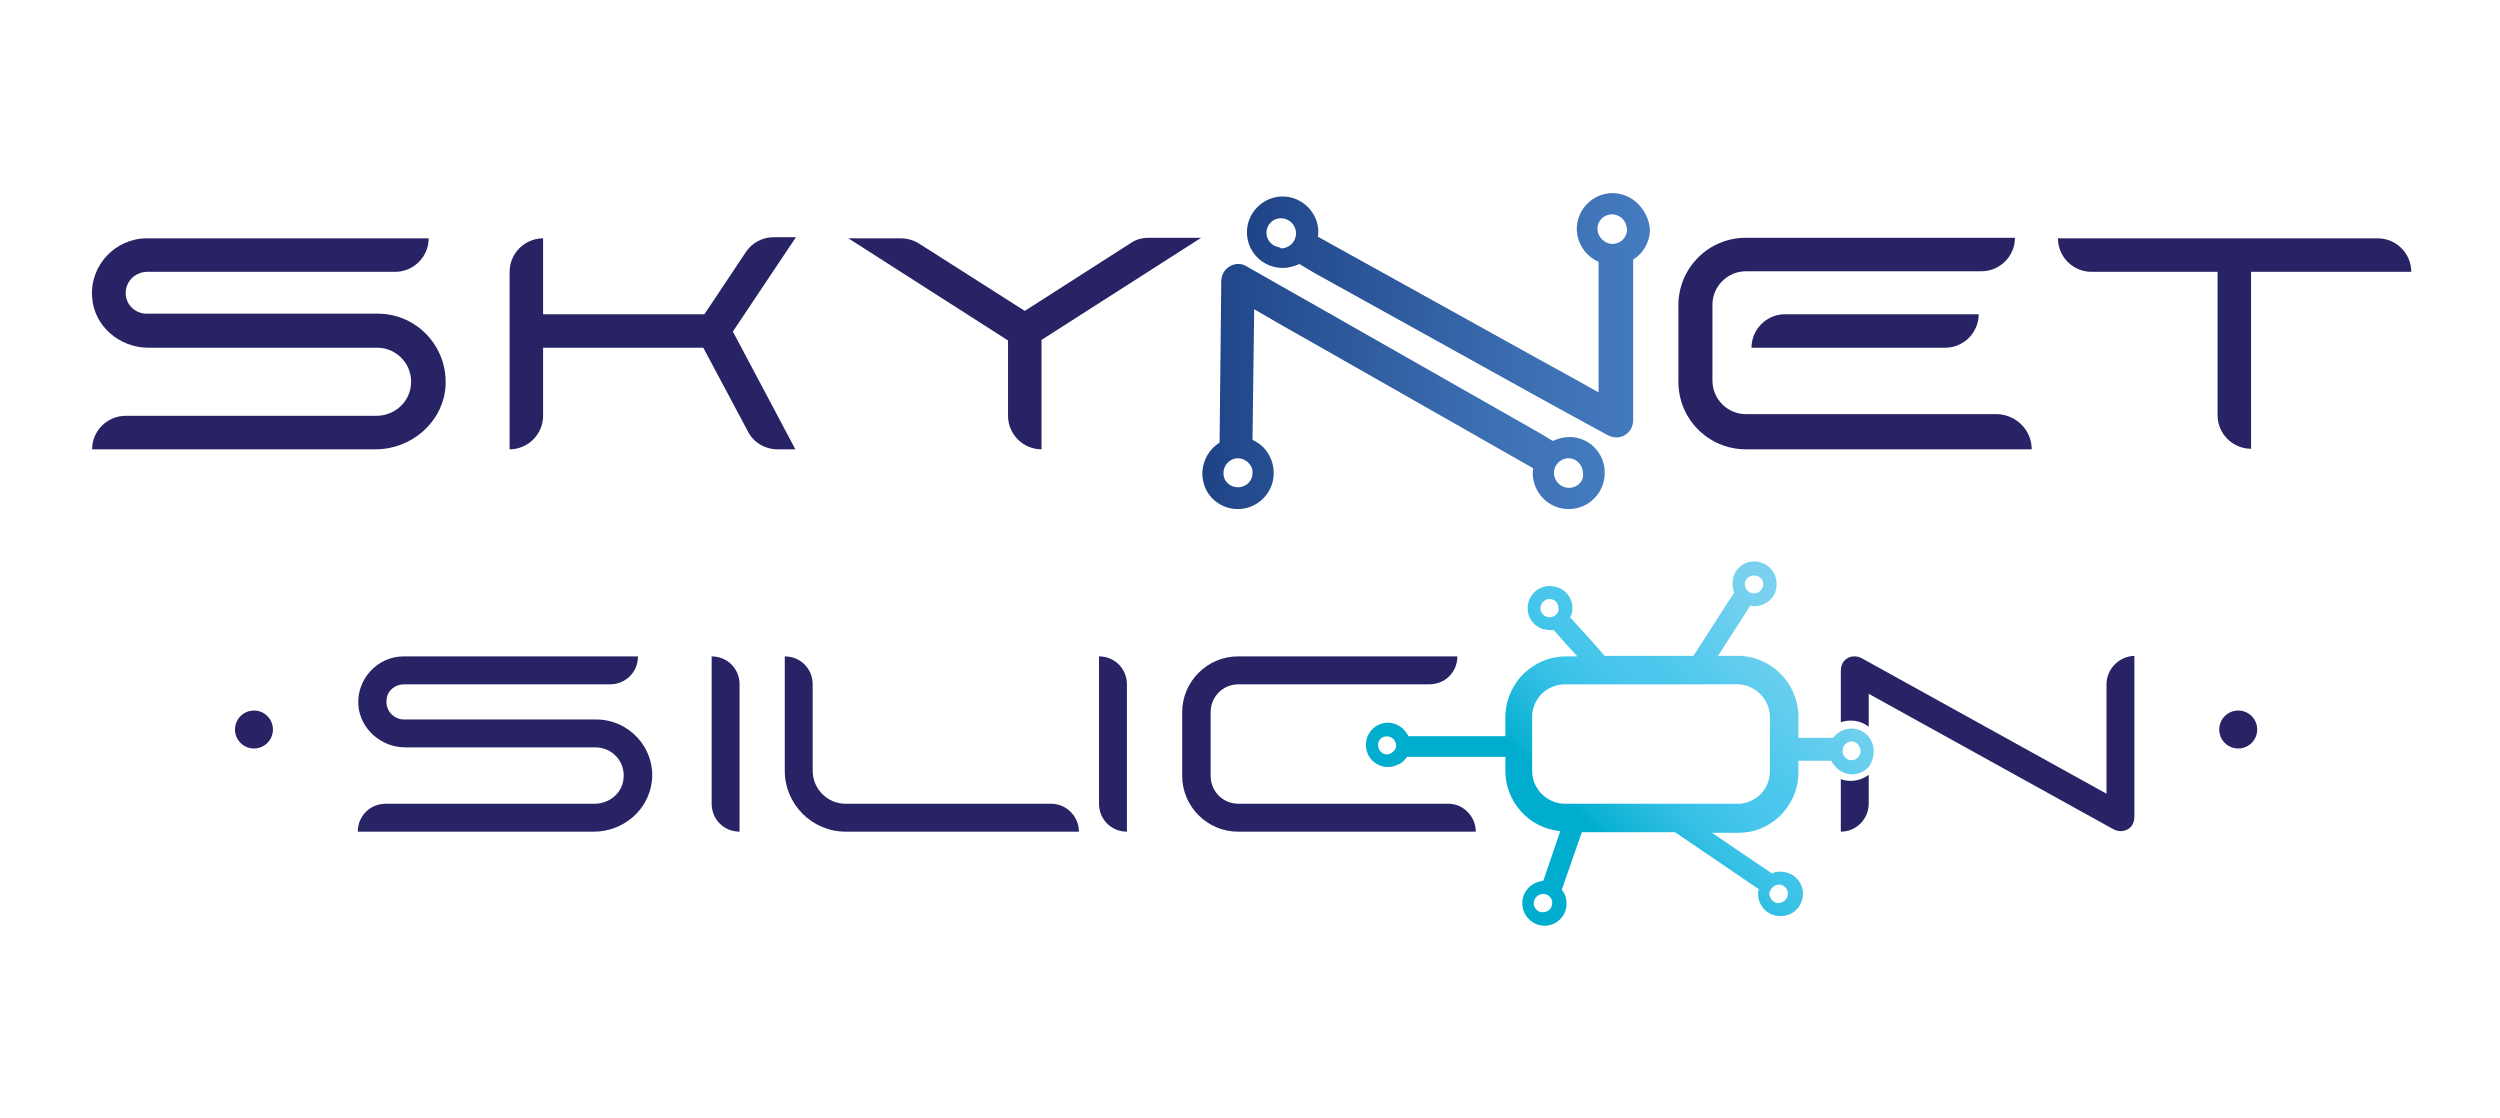 <?xml version="1.0" encoding="utf-8"?>
<!-- Generator: Adobe Illustrator 24.3.0, SVG Export Plug-In . SVG Version: 6.00 Build 0)  -->
<svg version="1.1" id="Layer_1" xmlns="http://www.w3.org/2000/svg" xmlns:xlink="http://www.w3.org/1999/xlink" x="0px" y="0px"
	 viewBox="0 0 447.9 200.3" style="enable-background:new 0 0 447.9 200.3;" xml:space="preserve">
<style type="text/css">
	.st0{fill:#272364;}
	.st1{fill:url(#SVGID_1_);}
	.st2{fill:url(#SVGID_2_);}
	.st3{fill:url(#SVGID_3_);}
</style>
<g>
	<g>
		<g>
			<path class="st0" d="M264.4,149h-42.6c-5.5,0-10-4.5-10-10v-11.4c0-5.5,4.5-10,10-10h39.3l0,0c0,2.8-2.2,5-5,5h-34.2
				c-2.8,0-5,2.2-5,5V139c0,2.8,2.2,5,5,5h37.6C262.2,144,264.4,146.3,264.4,149L264.4,149z"/>
		</g>
	</g>
	<g>
		<g>
			<path class="st0" d="M132.5,149L132.5,149v-26.4c0-2.8-2.2-5-5-5l0,0V144C127.5,146.8,129.7,149,132.5,149z"/>
		</g>
	</g>
	<g>
		<g>
			<path class="st0" d="M201.9,149L201.9,149v-26.4c0-2.8-2.2-5-5-5l0,0V144C196.9,146.8,199.1,149,201.9,149z"/>
		</g>
	</g>
	<g>
		<g>
			<path class="st0" d="M193.3,149h-41.8c-6,0-10.9-4.9-10.9-10.9v-20.5l0,0c2.8,0,5,2.2,5,5v15.5c0,3.2,2.6,5.9,5.9,5.9h36.8
				C191.1,144,193.3,146.3,193.3,149L193.3,149z"/>
		</g>
	</g>
	<g>
		<g>
			<path class="st0" d="M377.4,122.6v19.6l-43.9-24.3c-1-0.5-2.2-0.4-3,0.4c-0.5,0.5-0.7,1.2-0.7,1.9v9.2c1.7-0.6,3.6-0.3,5,0.8
				v-5.9l43.9,24.3c1,0.5,2.2,0.4,3-0.4c0.5-0.5,0.7-1.2,0.7-1.9v-28.8C379.6,117.6,377.4,119.9,377.4,122.6z M334.2,139.2
				L334.2,139.2c-1.4,0.8-3,0.9-4.4,0.4v9.4c2.8,0,5-2.3,5-5v-5.2C334.6,139,334.4,139.1,334.2,139.2z"/>
		</g>
	</g>
	<g>
		<g>
			<path class="st0" d="M106.4,149H64.1l0,0c0-2.8,2.2-5,5-5h37.4c2.6,0,4.9-1.8,5.2-4.4c0.4-3.1-2-5.7-5-5.7H72.6
				c-4.3,0-8.1-3.3-8.4-7.6c-0.3-4.7,3.5-8.7,8.1-8.7h42l0,0c0,2.8-2.2,5-5,5H72.4c-1.5,0-2.9,1-3.1,2.5c-0.4,2,1.1,3.8,3.1,3.8
				h34.4c5.9,0,10.6,5.1,10,11C116.2,145.2,111.6,149,106.4,149z"/>
		</g>
	</g>
	<circle class="st0" cx="45.5" cy="130.7" r="3.4"/>
	<circle class="st0" cx="401" cy="130.7" r="3.4"/>
	<g>
		<g>
			<g>
				<g>
					<path class="st0" d="M364,80.5h-51.2c-6.7,0-12.1-5.4-12.1-12.1V54.7c0-6.7,5.4-12.1,12.1-12.1h48.2l0,0c0,3.3-2.7,6-6,6h-42.2
						c-3.3,0-6,2.7-6,6v13.6c0,3.3,2.7,6,6,6h45.2C361.3,74.4,364,77.1,364,80.5L364,80.5z"/>
				</g>
			</g>
			<g>
				<g>
					<path class="st0" d="M348.5,62.3h-34.7l0,0c0-3.3,2.7-6,6-6h34.7l0,0C354.5,59.6,351.8,62.3,348.5,62.3z"/>
				</g>
			</g>
		</g>
	</g>
	<g>
		<path class="st0" d="M131.3,59.4l11.2,21.1h-3.2c-2.2,0-4.3-1.2-5.3-3.2l-8-15H97.3v12.2c0,3.3-2.7,6-6,6V48.7c0-3.3,2.7-6,6-6
			v13.6h28.9l7.4-11.1c1.1-1.7,3-2.7,5-2.7h4L131.3,59.4z"/>
	</g>
	<g>
		<g>
			<g>
				<path class="st0" d="M67.3,80.5H16.5l0,0c0-3.3,2.7-6,6-6h44.9c3.1,0,5.8-2.2,6.2-5.3c0.5-3.7-2.4-6.9-6-6.9h-41
					c-5.2,0-9.8-3.9-10.1-9.1c-0.4-5.7,4.2-10.5,9.8-10.5h50.5l0,0c0,3.3-2.7,6-6,6H26.4c-1.8,0-3.4,1.2-3.8,3
					c-0.5,2.4,1.3,4.5,3.7,4.5h41.4c7.1,0,12.7,6.1,12.1,13.3C79.2,75.8,73.6,80.5,67.3,80.5z"/>
			</g>
		</g>
	</g>
	<path class="st0" d="M432,48.7c0-3.3-2.7-6-6-6h-57.3l0,0c0,3.3,2.7,6,6,6h22.6v25.7c0,3.3,2.7,6,6,6V48.7H432z"/>
	<path class="st0" d="M215.2,42.6h-9.4c-1.2,0-2.3,0.3-3.3,1l-18.9,12.1l-19-12.1c-1-0.6-2.1-0.9-3.2-0.9h-9.4l28.6,18.3v13.5
		c0,3.3,2.7,6,6,6V60.9L215.2,42.6z"/>
	<linearGradient id="SVGID_1_" gradientUnits="userSpaceOnUse" x1="223.1" y1="56.541" x2="295.308" y2="56.541">
		<stop  offset="9.497460e-03" style="stop-color:#1F4386"/>
		<stop  offset="7.499559e-02" style="stop-color:#22488B"/>
		<stop  offset="0.681" style="stop-color:#3B6EB1"/>
		<stop  offset="1" style="stop-color:#447CBF"/>
	</linearGradient>
	<path class="st1" d="M288.9,34.6c-3.5,0-6.4,2.9-6.4,6.4c0,2.6,1.6,4.9,3.9,5.9v23.4l-5-2.8l-6-3.3l-39.3-21.8
		c0-0.2,0.1-0.5,0.1-0.8c0-3.5-2.9-6.4-6.4-6.4c-3.5,0-6.4,2.9-6.4,6.4c0,3.6,2.9,6.4,6.4,6.4c1.1,0,2.1-0.3,3-0.7l2.5,1.5
		l40.2,22.3l6,3.3l6.6,3.6c1.2,0.6,2.6,0.5,3.6-0.5c0.6-0.6,0.9-1.4,0.9-2.3V46.5c1.8-1.1,3-3.1,3-5.4
		C295.3,37.5,292.4,34.6,288.9,34.6z M228.8,44.2c-1.1-0.3-1.9-1.3-1.9-2.5c0-1.5,1.2-2.6,2.6-2.6c1.1,0,2.1,0.7,2.5,1.7
		c0.1,0.3,0.2,0.6,0.2,1c0,1.5-1.2,2.7-2.7,2.7C229.3,44.3,229.1,44.3,228.8,44.2z M291.5,41.1c0,1.5-1.2,2.6-2.6,2.6
		c-0.6,0-1.1-0.2-1.5-0.5c-0.7-0.5-1.2-1.3-1.2-2.2c0-1.5,1.2-2.6,2.6-2.6c1.3,0,2.5,1,2.6,2.3C291.5,40.8,291.5,40.9,291.5,41.1z"
		/>
	<linearGradient id="SVGID_2_" gradientUnits="userSpaceOnUse" x1="215.373" y1="69.219" x2="287.592" y2="69.219">
		<stop  offset="9.497460e-03" style="stop-color:#1F4386"/>
		<stop  offset="7.499559e-02" style="stop-color:#22488B"/>
		<stop  offset="0.681" style="stop-color:#3B6EB1"/>
		<stop  offset="1" style="stop-color:#447CBF"/>
	</linearGradient>
	<path class="st2" d="M281.2,78.3L281.2,78.3c-1.1,0-2.1,0.3-3,0.7l-2.5-1.5l-39.9-22.7l-6-3.4l-6.5-3.7c-1.1-0.7-2.6-0.5-3.6,0.5
		c-0.6,0.6-0.9,1.4-0.9,2.3l-0.3,28.8c-1.8,1.1-3,3.1-3.1,5.4c0,1.7,0.6,3.4,1.8,4.6c1.2,1.2,2.8,1.9,4.5,1.9l0,0h0.1
		c3.5,0,6.4-2.9,6.4-6.4c0-1.7-0.6-3.3-1.8-4.6c-0.6-0.6-1.2-1-2-1.4l0.3-23.4l5,2.9l6,3.4l39,22.2c0,0.2-0.1,0.5-0.1,0.8
		c0,3.5,2.8,6.5,6.4,6.5h0.1c3.5,0,6.4-2.9,6.4-6.4C287.6,81.3,284.8,78.3,281.2,78.3z M221.8,87.3L221.8,87.3c-1.4,0-2.5-1-2.6-2.3
		c0-0.1,0-0.2,0-0.3c0-1.4,1.2-2.6,2.6-2.6h0c0.6,0,1,0.2,1.5,0.5c0.7,0.5,1.2,1.3,1.1,2.2C224.4,86.1,223.3,87.3,221.8,87.3z
		 M281.1,87.4L281.1,87.4c-1.1,0-2.1-0.7-2.5-1.7c-0.1-0.3-0.2-0.6-0.2-1c0-1.4,1.2-2.6,2.6-2.6h0c0.2,0,0.5,0,0.7,0.1
		c1.1,0.3,1.9,1.4,1.9,2.6C283.8,86.2,282.6,87.4,281.1,87.4z"/>
	<linearGradient id="SVGID_3_" gradientUnits="userSpaceOnUse" x1="281.983" y1="148.44" x2="319.513" y2="110.909">
		<stop  offset="4.664910e-02" style="stop-color:#00ADCE"/>
		<stop  offset="9.314921e-02" style="stop-color:#0CB2D3"/>
		<stop  offset="0.218" style="stop-color:#28BBDF"/>
		<stop  offset="0.344" style="stop-color:#3CC2E7"/>
		<stop  offset="0.47" style="stop-color:#48C6EC"/>
		<stop  offset="0.596" style="stop-color:#4CC8ED"/>
		<stop  offset="0.996" style="stop-color:#79D1EF"/>
	</linearGradient>
	<path class="st3" d="M335.2,132.6c-0.1-0.2-0.2-0.4-0.4-0.6c-1.2-1.5-3.3-1.9-5-1l0,0l0,0c-0.2,0.1-0.4,0.3-0.6,0.4
		c-0.3,0.2-0.5,0.5-0.8,0.8l-1.8,0l-2.5,0h-1.9v-3.8c0-6-4.9-10.9-10.9-10.9h-3.5l5.8-9c0.2,0,0.3,0.1,0.5,0.1
		c2.2,0.1,4.1-1.5,4.2-3.7v-0.1c0.1-2.2-1.5-4-3.7-4.2c-2.2-0.2-4.1,1.5-4.2,3.7v0.1c0,0.7,0.1,1.3,0.3,1.8l-1,1.5l-6.3,9.8h-15.9
		l-2.3-2.6l-3.9-4.3c0.1-0.1,0.1-0.3,0.2-0.4c0.7-2.1-0.4-4.3-2.5-5l-0.1,0c-2.1-0.7-4.3,0.4-5,2.5c-0.7,2.1,0.4,4.3,2.5,5l0.1,0
		c0.6,0.2,1.3,0.2,1.9,0.2l1.2,1.4l3,3.3h-2.1c-2.5,0-4.8,0.9-6.6,2.3c-1,0.8-1.9,1.7-2.5,2.8c-1.1,1.7-1.7,3.7-1.7,5.8v3.4h-8
		l-4.3,0l-5.1,0c0-0.2-0.1-0.3-0.2-0.4c-1.1-1.9-3.5-2.6-5.4-1.5l0,0c-1.9,1.1-2.5,3.5-1.5,5.4c1.1,1.9,3.5,2.6,5.4,1.5l0.1,0
		c0.6-0.3,1-0.8,1.4-1.3l1.8,0l3.6,0l12.2,0v2.5c0,5.6,4.3,10.3,9.8,10.8l0,0.1l-3,8.8c-0.2,0-0.3,0-0.5,0.1
		c-2.1,0.4-3.6,2.4-3.2,4.6l0,0.1c0.4,2.1,2.5,3.6,4.6,3.2c2.2-0.4,3.6-2.5,3.2-4.6l0-0.1c-0.1-0.6-0.4-1.2-0.8-1.7l0.6-1.7l3-8.6
		h16.7l15,10.2c0,0.2-0.1,0.3-0.1,0.5c-0.2,2.2,1.4,4.1,3.6,4.3h0.1c2.2,0.2,4.1-1.4,4.3-3.6c0.2-2.2-1.4-4.1-3.6-4.3h-0.1
		c-0.7-0.1-1.3,0-1.8,0.3l-1.5-1l-9.3-6.3h4.7c0.8,0,1.5-0.1,2.2-0.2c1.5-0.3,3-1,4.2-1.9c2.7-2,4.4-5.2,4.4-8.7v-2.1h1.9l4,0
		c0.1,0.1,0.1,0.3,0.2,0.4c0,0,0,0.1,0.1,0.1c0,0,0,0,0,0c0.4,0.6,0.9,1.1,1.5,1.4c1.2,0.7,2.6,0.7,3.9,0l0,0
		c0.4-0.2,0.8-0.6,1.1-0.9C335.8,135.8,336,134.1,335.2,132.6z M312.6,104.6c0-0.2,0-0.3,0.1-0.4c0.2-0.7,0.9-1.1,1.7-1.1
		c0.9,0.1,1.6,0.8,1.5,1.7v0c-0.1,0.7-0.5,1.2-1.1,1.4c-0.2,0.1-0.4,0.1-0.6,0.1C313.3,106.3,312.6,105.5,312.6,104.6L312.6,104.6z
		 M279.2,109.5c-0.3,0.8-1.2,1.3-2.1,1h0c-0.1-0.1-0.3-0.1-0.4-0.2c-0.6-0.4-0.9-1.2-0.6-1.9c0.3-0.8,1.2-1.3,2-1h0
		c0.7,0.2,1.1,0.8,1.1,1.5C279.3,109.1,279.2,109.3,279.2,109.5z M249.3,134.9L249.3,134.9c-0.2,0.1-0.3,0.1-0.4,0.2
		c-0.7,0.2-1.4-0.1-1.8-0.8c-0.4-0.8-0.2-1.8,0.6-2.2l0,0c0.6-0.3,1.3-0.2,1.8,0.2c0.2,0.1,0.3,0.3,0.4,0.5
		C250.4,133.5,250.1,134.4,249.3,134.9z M276.7,163.4c-0.9,0.2-1.7-0.4-1.9-1.3l0,0c-0.1-0.7,0.2-1.3,0.8-1.7
		c0.2-0.1,0.4-0.2,0.6-0.2c0.9-0.2,1.7,0.4,1.9,1.3l0,0c0,0.2,0,0.3,0,0.4C278,162.7,277.5,163.3,276.7,163.4z M318.9,158.5
		L318.9,158.5c0.2,0,0.3,0,0.4,0.1c0.7,0.3,1.1,0.9,1,1.7c-0.1,0.9-0.9,1.5-1.8,1.5h0c-0.7-0.1-1.2-0.5-1.4-1.2
		c-0.1-0.2-0.1-0.4-0.1-0.6C317.2,159.1,318,158.4,318.9,158.5z M317.1,138.2c0,2.8-2,5.2-4.7,5.7c-0.4,0.1-0.8,0.1-1.2,0.1h-12
		h-6.6h-7.7H281h-0.6c-3.2,0-5.9-2.6-5.9-5.9v-9.7c0-0.6,0.1-1.3,0.3-1.8c0.4-1.2,1.2-2.3,2.3-3c0.9-0.6,2.1-1,3.3-1h19.7h4.4h6.7
		c3.2,0,5.9,2.6,5.9,5.9v3.8v3.7V138.2z M332.5,136L332.5,136c-0.6,0.3-1.3,0.3-1.8-0.2c-0.1-0.1-0.3-0.3-0.4-0.5
		c-0.4-0.8-0.1-1.8,0.6-2.2l0,0c0.1-0.1,0.3-0.1,0.4-0.2c0.7-0.2,1.4,0.1,1.8,0.8C333.6,134.5,333.3,135.5,332.5,136z"/>
</g>
</svg>
